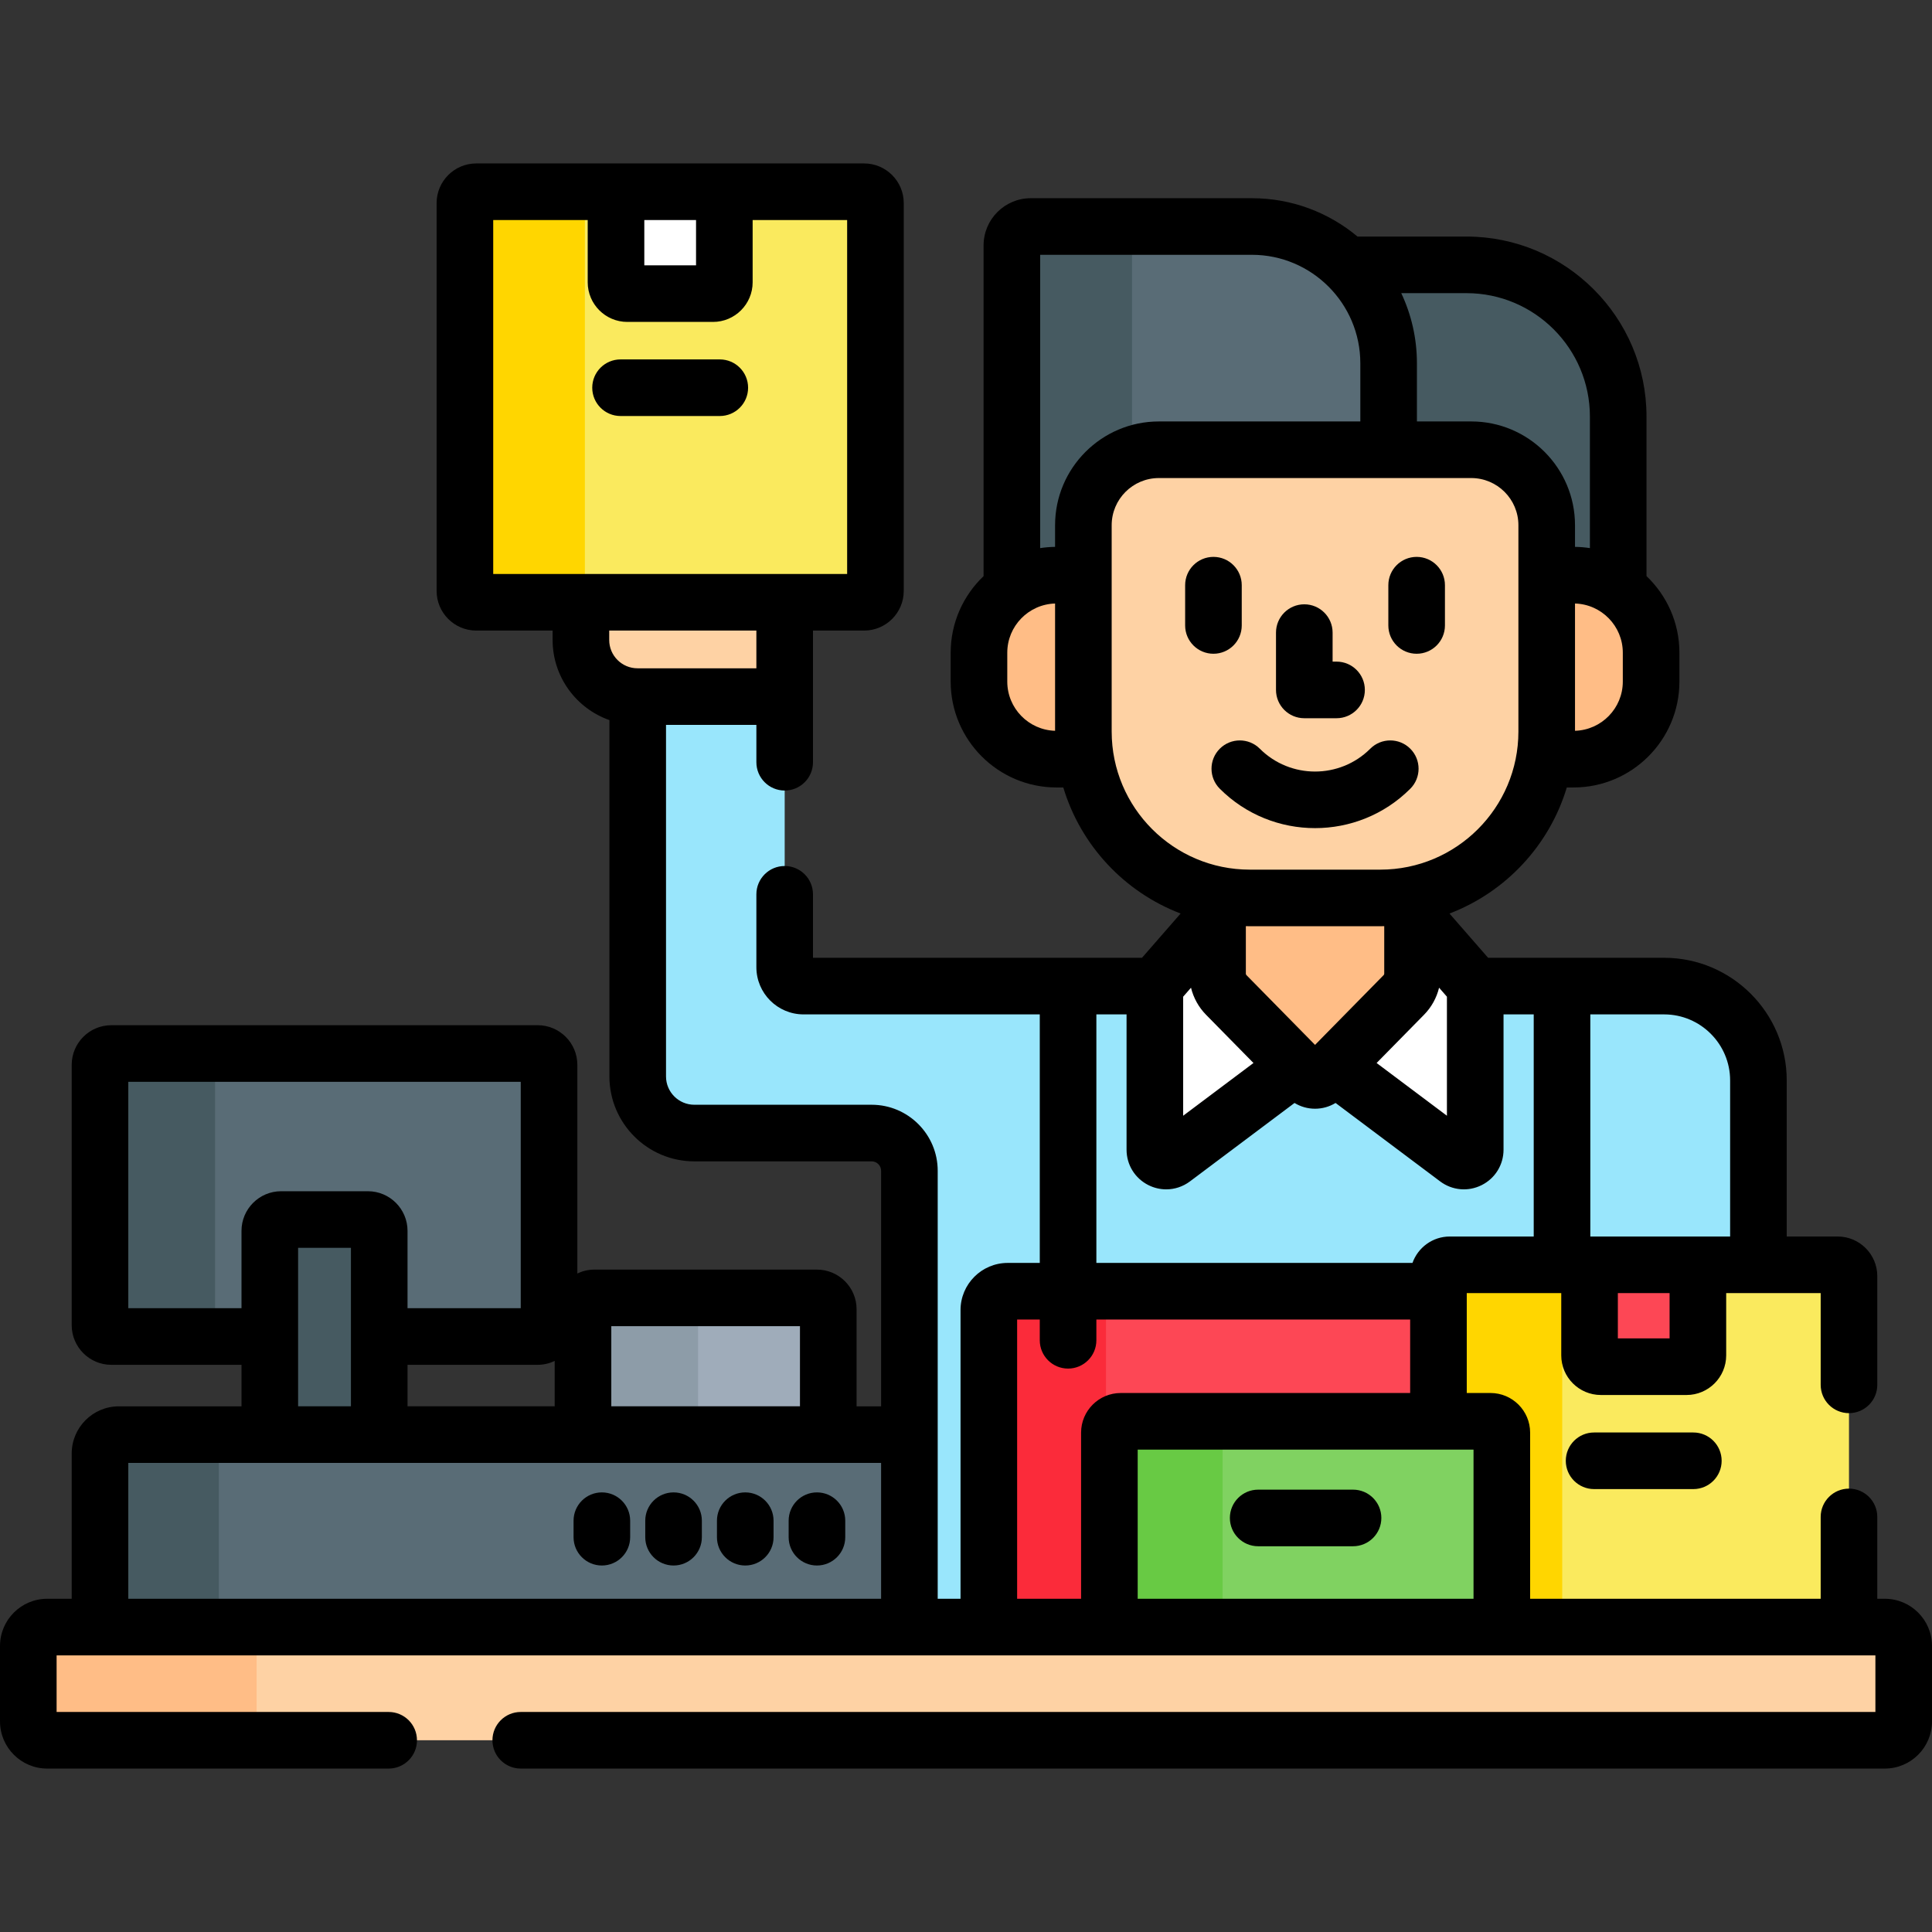<svg id="Capa_1" enable-background="new 0 0 512 512" height="512" viewBox="0 0 512 512" width="512" xmlns="http://www.w3.org/2000/svg"><rect x="0" y="0" width="512" height="512" fill="#333333" stroke="none"/><g><path d="m368 96.263v22.924h21.894c11.046 0 20 8.954 20 20v13.229h7.11c4.412 0 8.49 1.403 11.839 3.769v-45.784c0-22.209-18.004-40.213-40.213-40.213h-31.716c6.83 6.59 11.086 15.833 11.086 26.075z" fill="#465a61"/><path d="m279.997 152.416h7.11v-13.229c0-11.046 8.954-20 20-20h60.894v-22.924c0-20.014-16.225-36.239-36.239-36.239h-58.603c-2.761 0-5 2.239-5 5v91.16c3.348-2.365 7.425-3.768 11.838-3.768z" fill="#596c76"/><path d="m279.997 152.416h7.11v-13.229c0-8.539 5.361-15.808 12.894-18.677v-55.485c0-2.761 2.239-5 5-5h-31.842c-2.761 0-5 2.239-5 5v91.16c3.348-2.366 7.425-3.769 11.838-3.769z" fill="#465a61"/><path d="m441 261.324h-50.05v43.358c0 2.472-2.822 3.883-4.8 2.4l-32.693-24.521-2.818 2.866c-1.176 1.196-3.103 1.196-4.278 0l-2.818-2.866-32.693 24.521c-1.978 1.483-4.8.072-4.8-2.4v-43.358h-93.103c-2.761 0-5-2.239-5-5v-71.718h-38.947v100.665c0 8.284 6.716 15 15 15h47c5.523 0 10 4.477 10 10v121.917h225v-145.864c0-13.807-11.193-25-25-25z" fill="#99e6fc"/><path d="m297 376.66h84.206v-34.472h-114.156c-2.761 0-5 2.239-5 5v85h31.95v-52.528c0-1.657 1.343-3 3-3z" fill="#fd4755"/><g><path d="m298.1 342.188h-31.05c-2.761 0-5 2.239-5 5v85h31.05v-85c0-2.762 2.239-5 5-5z" fill="#fb2b3a"/></g><path d="m365.806 237.962h-34.612c-1.539 0-3.06-.08-4.559-.234l-20.585 23.596v43.358c0 2.472 2.822 3.883 4.8 2.4l37.65-28.239 37.65 28.239c1.978 1.483 4.8.072 4.8-2.4v-43.358l-20.585-23.596c-1.499.154-3.02.234-4.559.234z" fill="#fff"/><path d="m365.806 237.962h-34.612c-2.92 0-5.77-.291-8.531-.832v20.905c0 2.108.828 4.132 2.306 5.635l21.392 21.757c1.176 1.196 3.103 1.196 4.278 0l21.392-21.757c1.478-1.503 2.306-3.527 2.306-5.635v-20.905c-2.761.541-5.612.832-8.531.832z" fill="#ffbd86"/><g fill="#ffbd86"><path d="m287.106 193.874v-41.458h-7.11c-11.354 0-20.557 9.204-20.557 20.557v7.657c0 11.354 9.204 20.557 20.557 20.557h7.725c-.397-2.379-.615-4.82-.615-7.313z"/><path d="m417.003 152.416h-7.11v41.458c0 2.493-.217 4.933-.615 7.313h7.725c11.354 0 20.557-9.204 20.557-20.557v-7.657c.001-11.353-9.203-20.557-20.557-20.557z"/></g><g><path d="m287.106 139.188v54.687c0 24.349 19.739 44.088 44.088 44.088h34.612c24.349 0 44.088-19.739 44.088-44.088v-54.687c0-11.046-8.954-20-20-20h-82.787c-11.046 0-20.001 8.954-20.001 20z" fill="#fed2a4"/></g><g><g><path d="m490 432.188v-94c0-1.657-1.343-3-3-3h-102.794c-1.657 0-3 1.343-3 3v94z" fill="#faea5e"/></g><path d="m384.206 335.188c-1.657 0-3 1.343-3 3v38.472h13.794c1.657 0 3 1.343 3 3v52.528h16v-94c0-1.657 1.343-3 3-3z" fill="#ffd600"/><g><path d="m421.248 335.188v24c0 1.657 1.343 3 3 3h22.71c1.657 0 3-1.343 3-3v-24z" fill="#fd4755"/></g></g><g><g><path d="m398 432.188v-52.528c0-1.657-1.343-3-3-3h-98c-1.657 0-3 1.343-3 3v52.528z" fill="#80d261"/></g><g><path d="m327 376.66h-30c-1.657 0-3 1.343-3 3v52.528h30v-52.528c0-1.657 1.343-3 3-3z" fill="#68ca44"/></g></g><g><path d="m207.947 184.606h-39c-8.284 0-15-6.716-15-15v-10h54z" fill="#fed2a4"/></g><g><g><path d="m229 159.606h-102.794c-1.657 0-3-1.343-3-3v-102.794c0-1.657 1.343-3 3-3h102.794c1.657 0 3 1.343 3 3v102.794c0 1.657-1.343 3-3 3z" fill="#faea5e"/></g><g><path d="m155 156.606v-102.794c0-1.657 1.343-3 3-3h-31.794c-1.657 0-3 1.343-3 3v102.794c0 1.657 1.343 3 3 3h31.794c-1.657 0-3-1.343-3-3z" fill="#ffd600"/></g><path d="m163.248 50.812v24c0 1.657 1.343 3 3 3h22.709c1.657 0 3-1.343 3-3v-24z" fill="#fff"/></g><g><g><path d="m219.5 381.188v-34.231c0-1.657-1.343-3-3-3h-59c-1.657 0-3 1.343-3 3v34.231z" fill="#9facba"/></g><g><path d="m188 343.957h-30.5c-1.657 0-3 1.343-3 3v34.231h30.5v-34.231c0-1.657 1.343-3 3-3z" fill="#8d9ca8"/></g><path d="m142.5 279.188h-113c-1.657 0-3 1.343-3 3v69c0 1.657 1.343 3 3 3h42v-28c0-1.657 1.343-3 3-3h23c1.657 0 3 1.343 3 3v28h42c1.657 0 3-1.343 3-3v-69c0-1.657-1.343-3-3-3z" fill="#596c76"/><g><path d="m57 351.188v-69c0-1.657 1.343-3 3-3h-30.5c-1.657 0-3 1.343-3 3v69c0 1.657 1.343 3 3 3h30.5c-1.657 0-3-1.344-3-3z" fill="#465a61"/></g><g><path d="m100.5 381.188v-55c0-1.657-1.343-3-3-3h-23c-1.657 0-3 1.343-3 3v55z" fill="#465a61"/></g><g><path d="m241 432.188v-52h-209.5c-2.761 0-5 2.239-5 5v47z" fill="#596c76"/></g><g><path d="m63 380.188h-31.5c-2.761 0-5 2.239-5 5v47h31.5v-47c0-2.762 2.239-5 5-5z" fill="#465a61"/></g></g><g><path d="m499.5 461.188h-487c-2.761 0-5-2.239-5-5v-20c0-2.761 2.239-5 5-5h487c2.761 0 5 2.239 5 5v20c0 2.761-2.239 5-5 5z" fill="#fed2a4"/></g><g><path d="m68 456.188v-20c0-2.761 2.239-5 5-5h-60.5c-2.761 0-5 2.239-5 5v20c0 2.761 2.239 5 5 5h60.5c-2.761 0-5-2.239-5-5z" fill="#ffbd86"/></g><g><path d="m329.075 165.751v-10.671c0-4.142-3.358-7.5-7.5-7.5s-7.5 3.358-7.5 7.5v10.671c0 4.142 3.358 7.5 7.5 7.5s7.5-3.357 7.5-7.5z"/><path d="m375.425 173.251c4.142 0 7.5-3.358 7.5-7.5v-10.671c0-4.142-3.358-7.5-7.5-7.5s-7.5 3.358-7.5 7.5v10.671c0 4.143 3.358 7.5 7.5 7.5z"/><path d="m373.741 209.022c2.929-2.929 2.929-7.678 0-10.606-2.929-2.929-7.678-2.929-10.606 0-8.069 8.069-21.199 8.069-29.269 0-2.929-2.929-7.678-2.929-10.606 0-2.929 2.929-2.929 7.678 0 10.606 6.959 6.959 16.1 10.438 25.241 10.438s18.281-3.479 25.24-10.438z"/><path d="m345.653 190.337h8.547c4.142 0 7.5-3.358 7.5-7.5s-3.358-7.5-7.5-7.5h-1.047v-7.688c0-4.142-3.358-7.5-7.5-7.5s-7.5 3.358-7.5 7.5v15.188c0 4.142 3.358 7.5 7.5 7.5z"/><path d="m190.754 95.249h-26.302c-4.142 0-7.5 3.358-7.5 7.5s3.358 7.5 7.5 7.5h26.302c4.142 0 7.5-3.358 7.5-7.5s-3.358-7.5-7.5-7.5z"/><path d="m159.5 414.875c4.142 0 7.5-3.358 7.5-7.5v-4.375c0-4.142-3.358-7.5-7.5-7.5s-7.5 3.358-7.5 7.5v4.375c0 4.143 3.358 7.5 7.5 7.5z"/><path d="m178.5 414.875c4.142 0 7.5-3.358 7.5-7.5v-4.375c0-4.142-3.358-7.5-7.5-7.5s-7.5 3.358-7.5 7.5v4.375c0 4.143 3.358 7.5 7.5 7.5z"/><path d="m197.5 414.875c4.142 0 7.5-3.358 7.5-7.5v-4.375c0-4.142-3.358-7.5-7.5-7.5s-7.5 3.358-7.5 7.5v4.375c0 4.143 3.358 7.5 7.5 7.5z"/><path d="m216.5 414.875c4.142 0 7.5-3.358 7.5-7.5v-4.375c0-4.142-3.358-7.5-7.5-7.5s-7.5 3.358-7.5 7.5v4.375c0 4.143 3.358 7.5 7.5 7.5z"/><path d="m448.754 379.624h-26.302c-4.142 0-7.5 3.358-7.5 7.5s3.358 7.5 7.5 7.5h26.302c4.142 0 7.5-3.358 7.5-7.5s-3.358-7.5-7.5-7.5z"/><path d="m333.429 409.773h25.143c4.142 0 7.5-3.358 7.5-7.5s-3.358-7.5-7.5-7.5h-25.143c-4.142 0-7.5 3.358-7.5 7.5s3.358 7.5 7.5 7.5z"/><path d="m499.5 423.688h-2v-21.688c0-4.142-3.358-7.5-7.5-7.5s-7.5 3.358-7.5 7.5v21.688h-77v-44.028c0-5.79-4.71-10.5-10.5-10.5h-6.294v-26.472h25.042v16.5c0 5.79 4.71 10.5 10.5 10.5h22.709c5.79 0 10.5-4.71 10.5-10.5v-16.5h25.043v24.312c0 4.142 3.358 7.5 7.5 7.5s7.5-3.358 7.5-7.5v-28.813c0-5.79-4.71-10.5-10.5-10.5h-13.5v-41.363c0-17.92-14.58-32.5-32.5-32.5h-46.64l-10.233-11.729c14.877-5.674 26.474-18.043 31.088-33.407h1.788c15.471 0 28.057-12.586 28.057-28.057v-7.657c0-7.979-3.353-15.185-8.718-20.298v-42.274c0-26.309-21.404-47.713-47.713-47.713h-28.874c-7.591-6.34-17.353-10.163-27.993-10.163h-58.604c-6.893 0-12.5 5.607-12.5 12.5v87.65c-5.365 5.114-8.718 12.32-8.718 20.298v7.657c0 15.471 12.586 28.057 28.057 28.057h1.788c4.615 15.364 16.212 27.733 31.088 33.407l-10.233 11.729h-87.193v-16.824c0-4.142-3.358-7.5-7.5-7.5s-7.5 3.358-7.5 7.5v19.324c0 6.893 5.607 12.5 12.5 12.5h62.603v65.863h-8.5c-6.893 0-12.5 5.607-12.5 12.5v76.5h-6.05v-113.416c0-9.649-7.851-17.5-17.5-17.5h-47c-4.136 0-7.5-3.365-7.5-7.5v-93.165h23.947v9.894c0 4.142 3.358 7.5 7.5 7.5s7.5-3.358 7.5-7.5v-17.394-11.335-6.165h13.553c5.79 0 10.5-4.71 10.5-10.5v-102.793c0-5.79-4.71-10.5-10.5-10.5h-102.794c-5.79 0-10.5 4.71-10.5 10.5v102.793c0 5.79 4.71 10.5 10.5 10.5h20.241v2.5c0 9.797 6.296 18.147 15.053 21.228v94.437c0 12.407 10.093 22.5 22.5 22.5h47c1.378 0 2.5 1.122 2.5 2.5v62.417h-6.5v-25.73c0-5.79-4.71-10.5-10.5-10.5h-59c-1.612 0-3.134.376-4.5 1.028v-55.297c0-5.79-4.71-10.5-10.5-10.5h-113c-5.79 0-10.5 4.71-10.5 10.5v69c0 5.79 4.71 10.5 10.5 10.5h34.5v11h-32.5c-6.893 0-12.5 5.607-12.5 12.5v38.5h-6.5c-6.893 0-12.5 5.607-12.5 12.5v20c0 6.893 5.607 12.5 12.5 12.5h90.5c4.142 0 7.5-3.358 7.5-7.5s-3.358-7.5-7.5-7.5h-88v-15h482v15h-359c-4.142 0-7.5 3.358-7.5 7.5s3.358 7.5 7.5 7.5h361.5c6.893 0 12.5-5.607 12.5-12.5v-20c0-6.894-5.607-12.501-12.5-12.501zm-57.042-69h-13.709v-12h13.709zm-21.008-85.864h19.55c9.649 0 17.5 7.851 17.5 17.5v41.363h-37.05zm-250.701-210.511h13.709v12h-13.709zm-40.043 93.793v-93.793h25.042v16.5c0 5.79 4.71 10.5 10.5 10.5h22.709c5.79 0 10.5-4.71 10.5-10.5v-16.5h25.043v93.793zm30.741 17.5v-2.5h39v10h-31.5c-4.136 0-7.5-3.364-7.5-7.5zm.553 181.851h50v21.23h-50zm-15 9.203v12.028h-39v-11h34.5c1.612 0 3.134-.376 4.5-1.028zm-113-13.972v-60h104v60h-30v-20.5c0-5.79-4.71-10.5-10.5-10.5h-23c-5.79 0-10.5 4.71-10.5 10.5v20.5zm59-16v42h-14v-42zm140.5 93h-199.5v-36h199.5zm196.561-250.714v7.657c0 7.068-5.649 12.828-12.667 13.037v-33.731c7.018.208 12.667 5.969 12.667 13.037zm-41.432-95.286c18.038 0 32.713 14.675 32.713 32.713v34.852c-1.289-.201-2.608-.308-3.949-.327v-5.738c0-15.164-12.336-27.5-27.5-27.5h-14.394v-15.424c0-6.639-1.494-12.934-4.152-18.576zm-109.023 115.98c-7.018-.209-12.667-5.969-12.667-13.037v-7.657c0-7.068 5.649-12.828 12.667-13.037zm0-54.48v5.739c-1.34.018-2.66.126-3.949.327v-77.729h56.104c15.847 0 28.739 12.892 28.739 28.739v15.424h-53.394c-15.163 0-27.5 12.336-27.5 27.5zm15 54.687v-54.687c0-6.893 5.607-12.5 12.5-12.5h82.787c6.893 0 12.5 5.607 12.5 12.5v54.687c0 20.175-16.413 36.588-36.588 36.588h-34.611c-20.174-.001-36.588-16.414-36.588-36.588zm35.711 64.536c-.099-.101-.154-.234-.154-.376v-12.594c.344.007.686.021 1.031.021h34.611c.345 0 .687-.015 1.031-.021v12.594c0 .142-.055.275-.154.376l-18.182 18.494zm1.867 23.294-18.634 13.976v-31.546l2.078-2.382c.658 2.684 2.009 5.157 3.993 7.174zm45.194-12.777c1.984-2.018 3.336-4.491 3.994-7.175l2.078 2.382v31.546l-18.634-13.976zm-86.828-.104h8v35.857c0 4.003 2.224 7.602 5.805 9.392 1.499.749 3.107 1.118 4.707 1.118 2.223 0 4.427-.713 6.289-2.11l27.712-20.785c1.623.988 3.485 1.527 5.438 1.527s3.814-.539 5.438-1.527l27.712 20.785c3.202 2.402 7.416 2.783 10.996.992 3.581-1.79 5.805-5.389 5.805-9.392v-35.857h8v58.863h-22.244c-4.561 0-8.441 2.929-9.887 7h-83.771zm-4.05 110.836v44.028h-16.95v-74h6v5.5c0 4.142 3.358 7.5 7.5 7.5s7.5-3.358 7.5-7.5v-5.5h83.156v19.472h-76.706c-5.79 0-10.5 4.71-10.5 10.5zm104 44.028h-89v-39.528h89z"/></g></g></svg>